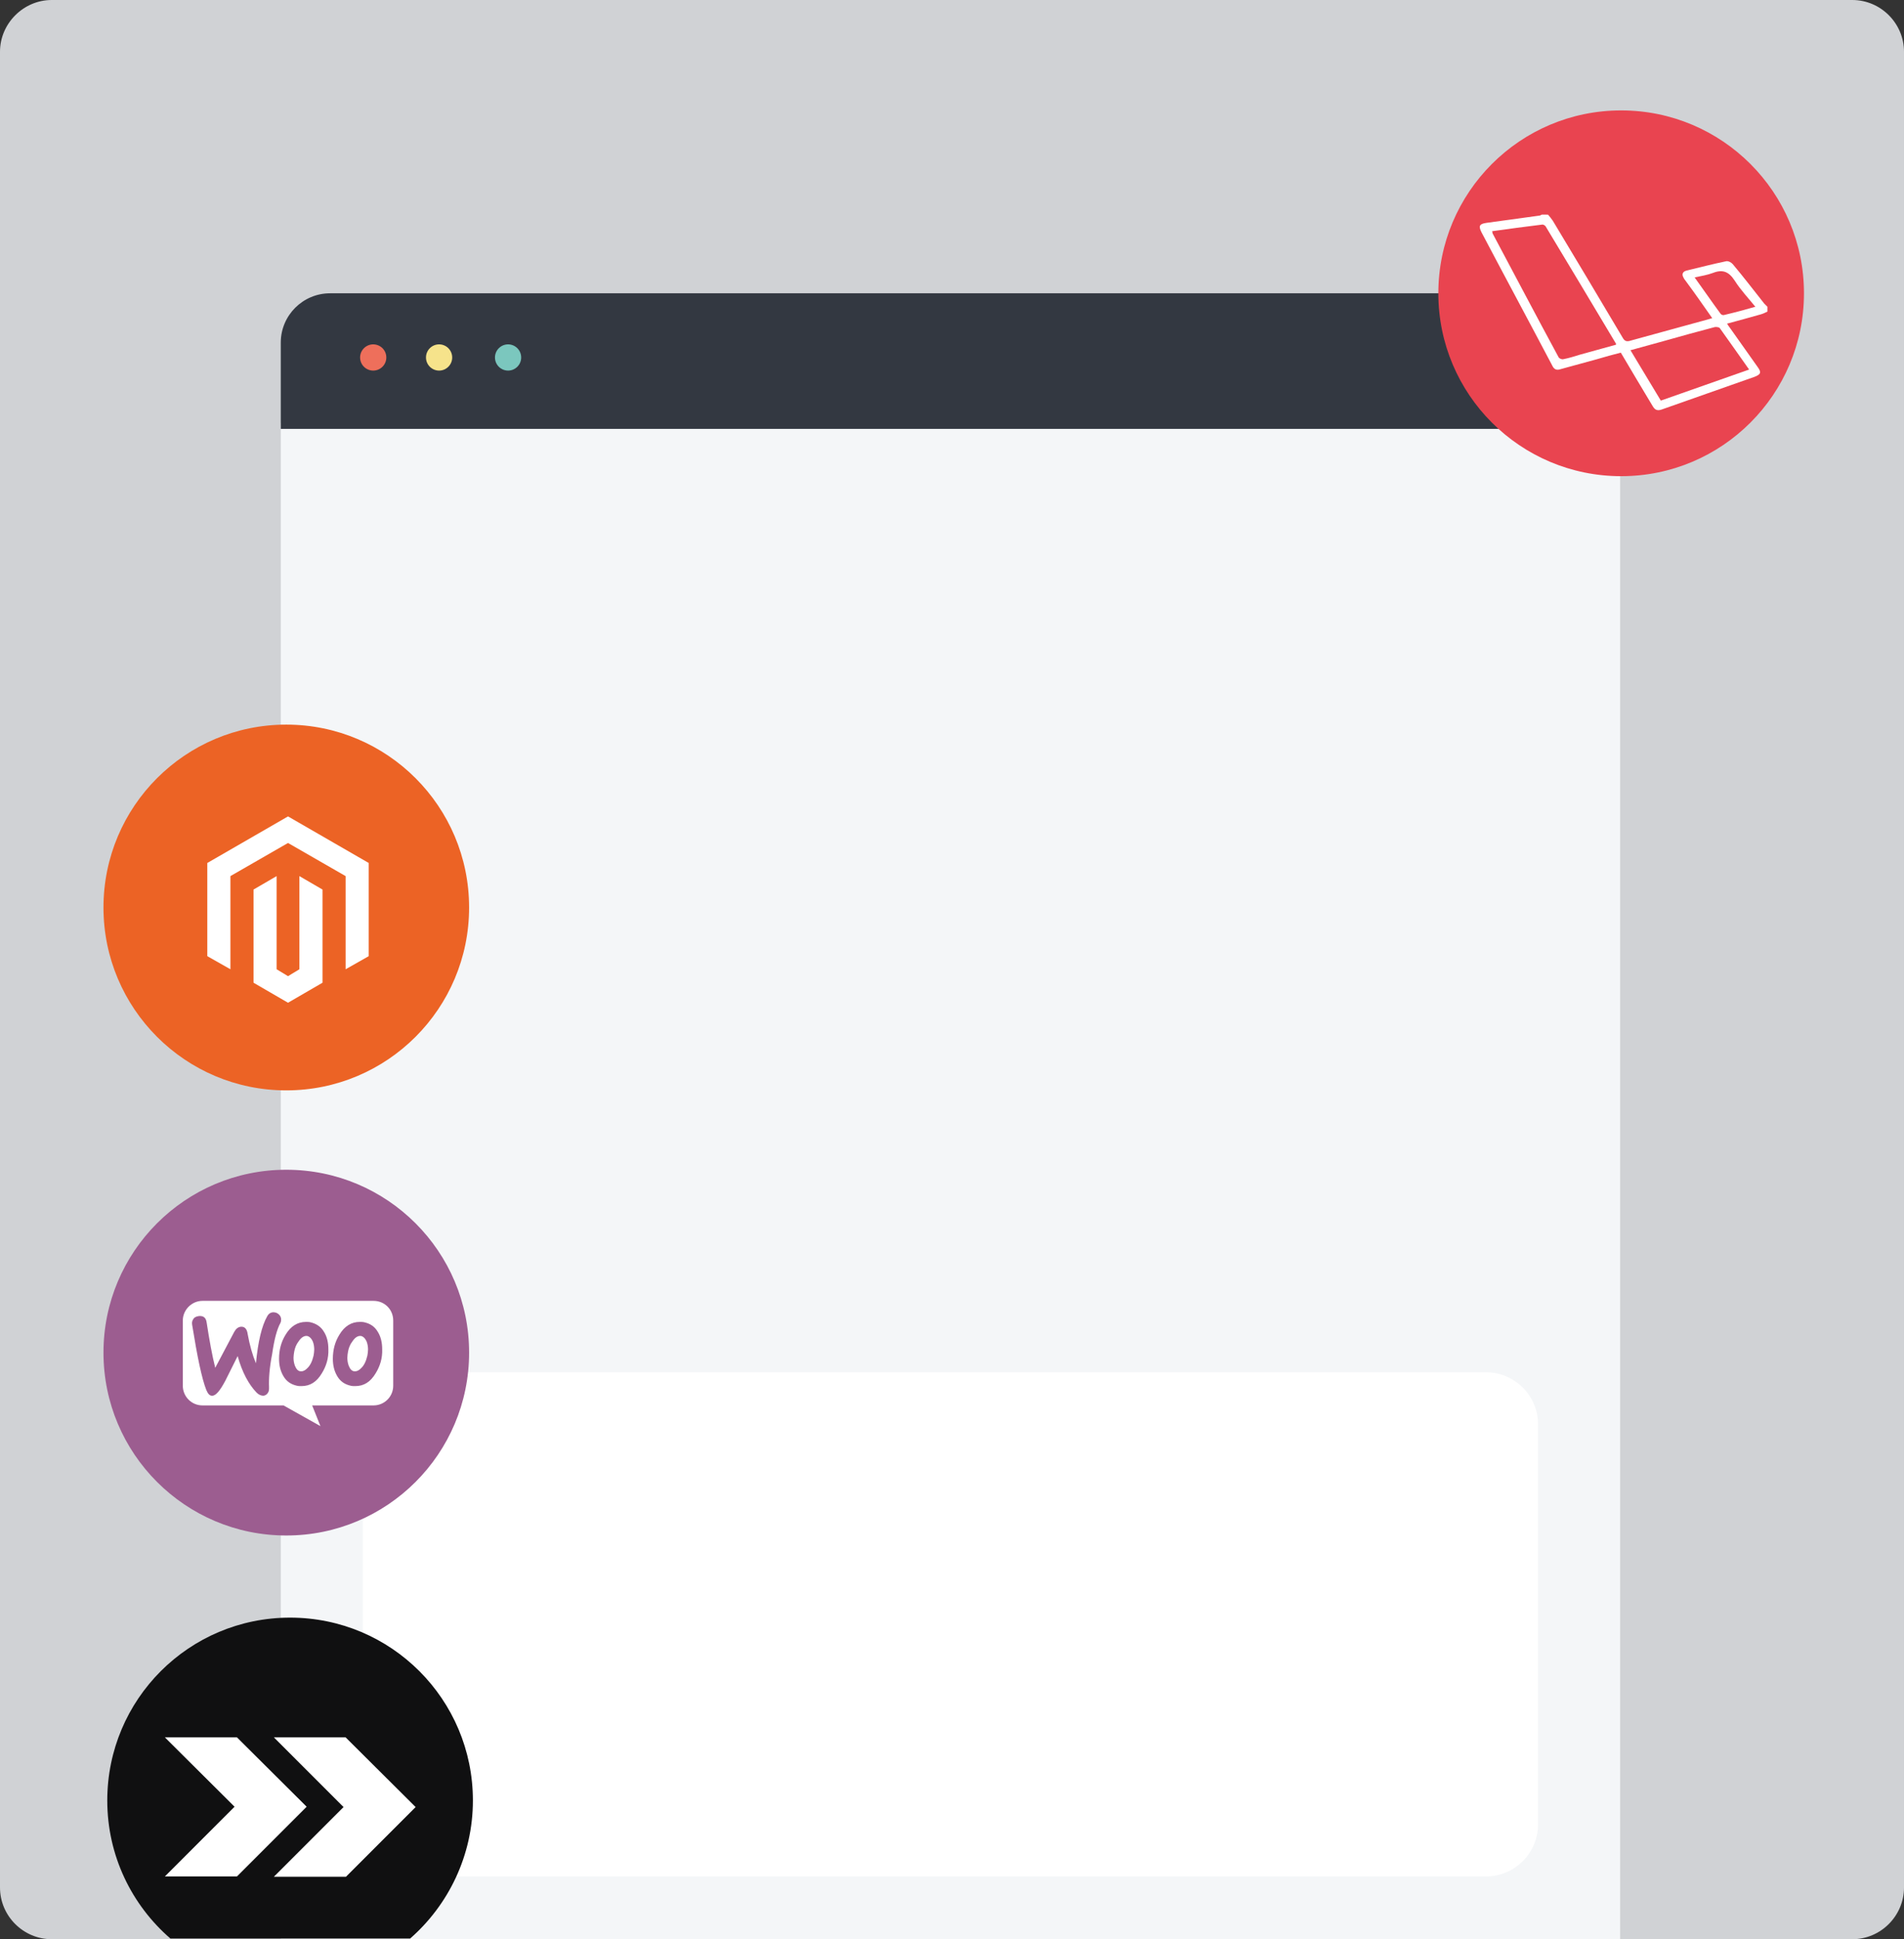 <?xml version="1.0" encoding="utf-8"?>
<!-- Generator: Adobe Illustrator 23.0.0, SVG Export Plug-In . SVG Version: 6.00 Build 0)  -->
<svg version="1.1" id="Laag_1" xmlns="http://www.w3.org/2000/svg" xmlns:xlink="http://www.w3.org/1999/xlink" x="0px" y="0px"
	 viewBox="0 0 552 562" style="enable-background:new 0 0 552 562;" xml:space="preserve">
<rect x="0" y="0" width="552" height="562" fill="#333333" stroke="none"/>
<style type="text/css">
	.st0{fill:#D0D2D5;}
	.st1{fill:#F4F6F8;}
	.st2{fill:#333841;}
	.st3{fill:#EFEFEF;}
	.st4{fill:#EE6F5B;}
	.st5{fill:#F6E38B;}
	.st6{fill:#7BC7BE;}
	.st7{fill:#FFFFFF;}
	.st8{fill:#E94450;}
	.st9{fill:#EC6325;}
	.st10{fill:#9C5D90;}
	.st11{fill:#101011;}
</style>
<g>
	<path class="st0" d="M552,547c0,8.2-6.7,15-15,15H15c-8.2,0-15-6.7-15-15V15C0,6.8,6.8,0,15,0h522c8.3,0,15,6.8,15,15V547"/>
	<g>
		<rect x="81.4" y="122.6" class="st1" width="388.3" height="439.4"/>
		<g>
			<path class="st2" d="M469.7,124.3v-25c0-7.9-6.4-14.3-14.3-14.3H95.7c-7.9,0-14.3,6.4-14.3,14.3v25"/>
		</g>
		<g>
			<path class="st3" d="M469.7,482.4"/>
			<path class="st3" d="M469.7,119.4"/>
		</g>
		<g>
			<circle class="st4" cx="108.2" cy="103.6" r="3.8"/>
			<circle class="st5" cx="127.3" cy="103.6" r="3.8"/>
			<circle class="st6" cx="147.3" cy="103.6" r="3.8"/>
		</g>
		<g>
			<path class="st7" d="M445.9,528.8c0,8.2-6.8,15-15,15H120.2c-8.2,0-15-6.8-15-15V412.7c0-8.2,6.8-15,15-15h310.7
				c8.2,0,15,6.8,15,15L445.9,528.8L445.9,528.8z"/>
		</g>
	</g>
	<circle class="st8" cx="470" cy="85" r="53"/>
	<circle class="st9" cx="83" cy="263" r="53"/>
	<circle class="st10" cx="83" cy="392" r="53"/>
	<polygon class="st7" points="83.5,236.6 60.1,250.1 60.1,277.1 66.8,280.9 66.8,253.9 83.5,244.3 100.2,253.9 100.2,280.9 
		106.9,277.1 106.9,250.1 	"/>
	<polygon class="st7" points="86.8,280.9 83.5,282.9 80.2,280.9 80.2,253.9 73.5,257.8 73.5,284.8 83.5,290.6 93.5,284.8 
		93.5,257.8 86.8,253.9 	"/>
	<path class="st7" d="M104.8,387.2c-0.9-0.2-1.8,0.3-2.6,1.5c-0.7,0.9-1.1,1.9-1.3,3c-0.1,0.6-0.2,1.2-0.2,1.8
		c0,0.7,0.1,1.5,0.4,2.3c0.4,1,0.9,1.5,1.5,1.6s1.3-0.1,2-0.8c0.9-0.8,1.5-2,1.9-3.7c0.1-0.6,0.2-1.2,0.2-1.8c0-0.7-0.1-1.5-0.4-2.3
		C105.9,387.9,105.4,387.4,104.8,387.2z"/>
	<path class="st7" d="M108.3,377H58.7c-3.1,0-5.7,2.6-5.7,5.7v18.9c0,3.1,2.5,5.7,5.7,5.7h23.5l10.7,6l-2.4-6h17.8
		c3.1,0,5.7-2.5,5.7-5.7v-18.9C114,379.5,111.5,377,108.3,377z M78,402c0,0.6,0,1.2-0.3,1.6c-0.3,0.5-0.7,0.8-1.3,0.9
		c-0.6,0-1.3-0.2-2-0.9c-2.3-2.4-4.2-5.9-5.5-10.6c-1.6,3.2-2.8,5.6-3.6,7.2c-1.5,2.8-2.7,4.3-3.8,4.3c-0.7,0-1.2-0.5-1.7-1.7
		c-1.3-3.3-2.6-9.6-4.1-18.9c-0.1-0.6,0-1.2,0.4-1.7c0.3-0.5,0.9-0.7,1.6-0.8c1.3-0.1,2,0.5,2.2,1.8c0.8,5.2,1.6,9.6,2.5,13.2
		l5.5-10.4c0.5-0.9,1.1-1.4,1.9-1.5c1.1-0.1,1.8,0.6,2,2.1c0.6,3.3,1.4,6.1,2.4,8.5c0.6-6.3,1.7-10.9,3.3-13.7
		c0.4-0.7,0.9-1,1.6-1.1c0.6,0,1.1,0.1,1.6,0.5s0.7,0.8,0.8,1.4c0,0.4,0,0.8-0.2,1.2c-1,1.8-1.8,4.8-2.4,9
		C78.1,396.5,77.9,399.7,78,402z M93.3,398c-1.5,2.5-3.4,3.7-5.9,3.7c-0.4,0-0.9,0-1.3-0.1c-1.8-0.4-3.1-1.3-4-2.9
		c-0.8-1.4-1.2-3-1.2-4.9c0-2.6,0.6-4.9,1.9-7c1.5-2.5,3.5-3.7,5.9-3.7c0.4,0,0.9,0,1.3,0.1c1.7,0.4,3.1,1.3,4,2.9
		c0.8,1.3,1.2,3,1.2,4.9C95.3,393.6,94.6,395.9,93.3,398z M108.9,398c-1.5,2.5-3.4,3.7-5.9,3.7c-0.4,0-0.9,0-1.3-0.1
		c-1.8-0.4-3.1-1.3-4-2.9c-0.8-1.4-1.2-3-1.2-4.9c0-2.6,0.6-4.9,1.9-7c1.5-2.5,3.5-3.7,5.9-3.7c0.4,0,0.9,0,1.3,0.1
		c1.8,0.4,3.1,1.3,4,2.9c0.8,1.3,1.2,3,1.2,4.9C110.9,393.6,110.2,395.9,108.9,398z"/>
	<path class="st7" d="M89.2,387.2c-0.9-0.2-1.8,0.3-2.6,1.5c-0.7,0.9-1.1,1.9-1.3,3c-0.1,0.6-0.2,1.2-0.2,1.8c0,0.7,0.1,1.5,0.4,2.3
		c0.4,1,0.9,1.5,1.5,1.6s1.3-0.1,2-0.8c0.9-0.8,1.5-2,1.9-3.7c0.1-0.6,0.2-1.2,0.2-1.8c0-0.7-0.1-1.5-0.4-2.3
		C90.3,387.9,89.8,387.4,89.2,387.2z"/>
	<path class="st11" d="M137.1,521.8c0-29.3-23.7-53-53-53s-53,23.7-53,53c0,16,7.1,30.3,18.3,40h69.5
		C130,552.1,137.1,537.7,137.1,521.8z"/>
	<g>
		<path class="st7" d="M448.8,62.2c0.5,0.6,1,1.2,1.4,1.8c6.8,11.3,13.5,22.5,20.2,33.8c0.6,1.1,1.2,1.3,2.4,0.9
			c7.5-2.1,15.1-4.1,22.6-6.2c0.3-0.1,0.6-0.2,1-0.3c-2.6-3.7-5.1-7.3-7.7-10.8c-0.2-0.3-0.5-0.6-0.6-0.9c-0.6-1-0.3-1.8,0.9-2.1
			c3.8-0.9,7.6-1.9,11.5-2.7c0.6-0.1,1.5,0.4,1.9,0.9c3.1,3.7,6.1,7.6,9.1,11.4c0.3,0.3,0.6,0.6,0.9,0.9c0,0.5,0,0.9,0,1.4
			c-0.6,0.3-1.2,0.6-1.9,0.8c-3.2,0.9-6.4,1.8-9.8,2.7c0.3,0.5,0.6,0.9,0.9,1.3c2.7,3.8,5.4,7.6,8,11.3c1.1,1.5,0.9,2.1-0.9,2.8
			c-9,3.2-18,6.3-27,9.5c-1.2,0.4-1.9,0.1-2.5-0.9c-3.1-5.2-6.2-10.3-9.3-15.6c-2.3,0.6-4.6,1.2-6.9,1.9c-3.5,1-7.1,1.9-10.6,2.9
			c-1.2,0.4-1.9,0-2.4-1.1c-6.8-12.9-13.7-25.7-20.5-38.6c-0.9-1.8-0.6-2.4,1.4-2.7c5.1-0.7,10.2-1.4,15.3-2.1
			c0.3,0,0.6-0.2,0.8-0.3C447.7,62.2,448.3,62.2,448.8,62.2z M432.6,67c0.1,0.3,0.1,0.5,0.1,0.6c6.4,12,12.7,24,19.2,36
			c0.2,0.3,0.9,0.6,1.3,0.5c1.6-0.3,3.2-0.8,4.8-1.3c3.5-1,7-1.9,10.5-2.9c0-0.2,0-0.2,0-0.3c-6.8-11.4-13.6-22.7-20.4-34
			c-0.2-0.3-0.7-0.6-1.1-0.5C442.2,65.7,437.5,66.3,432.6,67z M472.7,101.5c3,5,5.9,9.8,8.8,14.6c8.6-3,17-6,25.6-9
			c-2.9-4.1-5.7-8.1-8.5-12c-0.2-0.3-1.1-0.4-1.5-0.3c-4.9,1.3-9.7,2.6-14.6,4C479.2,99.7,476,100.6,472.7,101.5z M508.9,88.9
			c-2.1-2.6-4.3-4.9-6-7.6c-1.7-2.6-3.5-3.3-6.3-2.2c-1.6,0.6-3.4,0.9-5.3,1.3c2.6,3.6,5,7.1,7.5,10.5c0.2,0.3,0.7,0.5,1,0.4
			C502.8,90.6,505.8,89.8,508.9,88.9z"/>
	</g>
	<g>
		<path class="st7" d="M68.7,503.5H47.8L68,523.6l-20.2,20.2h20.9l20.2-20.2L68.7,503.5z"/>
		<path class="st7" d="M100.2,503.5H79.4l20.2,20.2l-20.2,20.2h20.9l20.2-20.2L100.2,503.5z"/>
	</g>
</g>
</svg>
